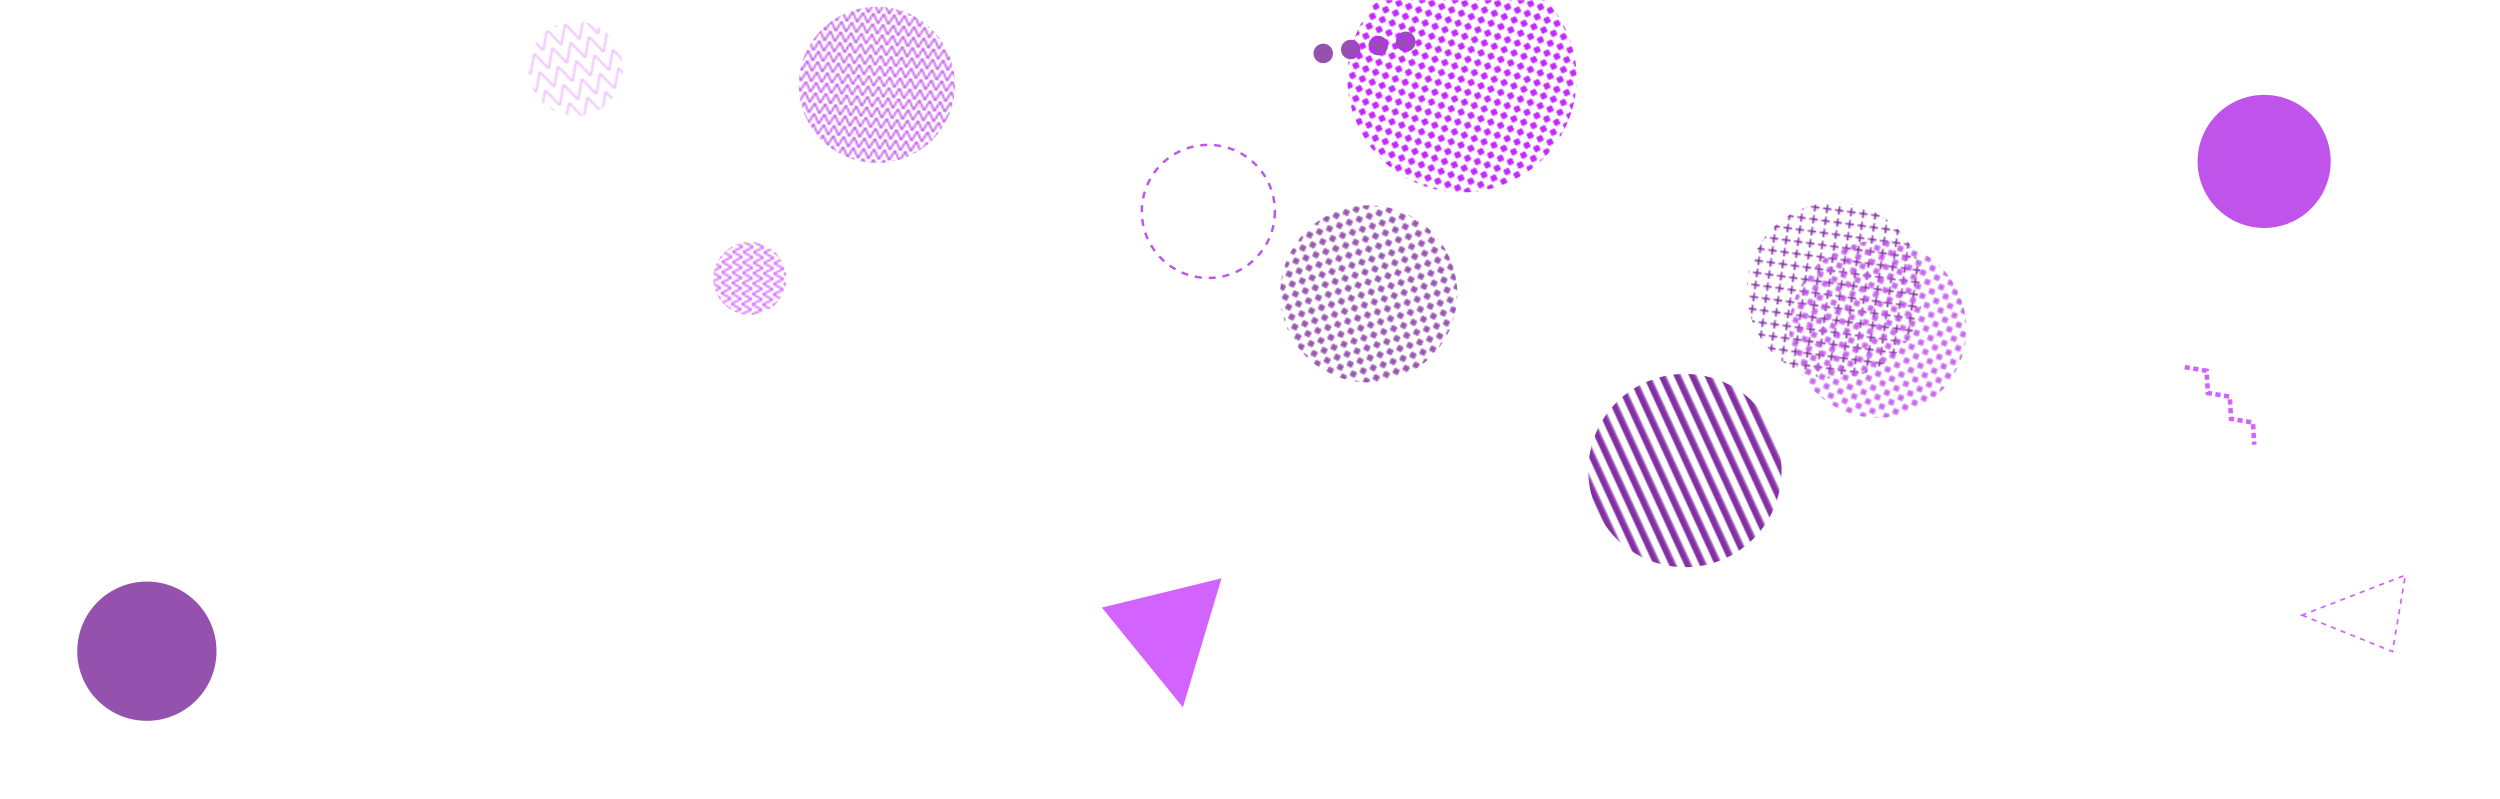 <svg xmlns="http://www.w3.org/2000/svg" version="1.1" xmlns:xlink="http://www.w3.org/1999/xlink" xmlns:svgjs="http://svgjs.com/svgjs" width="1440" height="460" preserveAspectRatio="none" viewBox="0 0 1440 460"><g mask="url(&quot;#SvgjsMask2245&quot;)" fill="none"><path d="M1325.94 354.33 L1378.04 375.3L1385.499 331.306z" stroke="rgba(211, 99, 255, 1)" stroke-width="1" stroke-dasharray="3, 3"></path><circle r="38.333" cx="1304.15" cy="92.98" fill="rgba(191, 83, 234, 1)"></circle><rect width="202.8" height="202.8" clip-path="url(&quot;#SvgjsClipPath2246&quot;)" x="955.4" y="65.97" fill="url(#SvgjsPattern2247)" transform="rotate(187.75, 1056.8, 167.37)"></rect><rect width="204" height="204" clip-path="url(&quot;#SvgjsClipPath2248&quot;)" x="979.65" y="87.67" fill="url(#SvgjsPattern2249)" transform="rotate(335.09, 1081.65, 189.67)"></rect><path d="M815.24 23.19a5.6 5.6 0 1 0-11.08 1.59 5.6 5.6 0 1 0 11.08-1.59zM799.41 25.46a5.6 5.6 0 1 0-11.09 1.58 5.6 5.6 0 1 0 11.09-1.58zM783.57 27.72a5.6 5.6 0 1 0-11.09 1.59 5.6 5.6 0 1 0 11.09-1.59zM767.73 29.99a5.6 5.6 0 1 0-11.09 1.59 5.6 5.6 0 1 0 11.09-1.59z" fill="rgba(148, 81, 174, 1)"></path><rect width="264" height="264" clip-path="url(&quot;#SvgjsClipPath2250&quot;)" x="710.13" y="-87.17" fill="url(#SvgjsPattern2251)" transform="rotate(108.63, 842.13, 44.83)"></rect><circle r="40.111" cx="84.6" cy="375.09" fill="rgba(148, 81, 174, 1)"></circle><path d="M1258.39 211.47L1271.02 213.58 1271.74 226.37 1284.37 228.47 1285.08 241.26 1297.72 243.37 1298.43 256.15" stroke="rgba(211, 99, 255, 1)" stroke-width="2.65" stroke-dasharray="3, 2"></path><rect width="222.6" height="222.6" clip-path="url(&quot;#SvgjsClipPath2252&quot;)" x="859.23" y="159.75" fill="url(#SvgjsPattern2253)" transform="rotate(245.3, 970.53, 271.05)"></rect><circle r="38.333" cx="696.01" cy="121.78" stroke="rgba(191, 83, 234, 1)" stroke-width="1.41" stroke-dasharray="4, 4"></circle><path d="M681.36 407.42 L634.66 349.96L703.609 333.091z" fill="rgba(211, 99, 255, 1)"></path><rect width="84" height="84" clip-path="url(&quot;#SvgjsClipPath2254&quot;)" x="389.87" y="118.39" fill="url(#SvgjsPattern2255)" transform="rotate(271.53, 431.87, 160.39)"></rect><rect width="109.2" height="109.2" clip-path="url(&quot;#SvgjsClipPath2256&quot;)" x="277.01" y="-15.02" fill="url(#SvgjsPattern2257)" transform="rotate(163.08, 331.61, 39.58)"></rect><rect width="204" height="204" clip-path="url(&quot;#SvgjsClipPath2258&quot;)" x="686.38" y="67.29" fill="url(#SvgjsPattern2259)" transform="rotate(252.56, 788.38, 169.29)"></rect><rect width="180" height="180" clip-path="url(&quot;#SvgjsClipPath2260&quot;)" x="415.1" y="-41.1" fill="url(#SvgjsPattern2261)" transform="rotate(184.08, 505.1, 48.9)"></rect></g><defs><mask id="SvgjsMask2245"><rect width="1440" height="460" fill="#ffffff"></rect></mask><pattern x="0" y="0" width="6.76" height="6.76" patternUnits="userSpaceOnUse" id="SvgjsPattern2247"><path d="M3.38 1L3.38 5.76M1 3.38L5.76 3.38" stroke="rgba(131, 48, 164, 1)" fill="none" stroke-width="1"></path></pattern><clipPath id="SvgjsClipPath2246"><circle r="50.7" cx="1056.8" cy="167.37"></circle></clipPath><pattern x="0" y="0" width="6" height="6" patternUnits="userSpaceOnUse" id="SvgjsPattern2249"><path d="M3 1L3 5M1 3L5 3" stroke="rgba(191, 83, 234, 1)" fill="none" stroke-width="1.33"></path></pattern><clipPath id="SvgjsClipPath2248"><circle r="51" cx="1081.65" cy="189.67"></circle></clipPath><pattern x="0" y="0" width="6" height="6" patternUnits="userSpaceOnUse" id="SvgjsPattern2251"><path d="M3 1L3 5M1 3L5 3" stroke="rgba(194, 40, 255, 1)" fill="none" stroke-width="1.96"></path></pattern><clipPath id="SvgjsClipPath2250"><circle r="66" cx="842.13" cy="44.83"></circle></clipPath><pattern x="0" y="0" width="222.6" height="7.42" patternUnits="userSpaceOnUse" id="SvgjsPattern2253"><rect width="222.6" height="3.71" x="0" y="0" fill="rgba(131, 48, 164, 1)"></rect><rect width="222.6" height="3.71" x="0" y="3.71" fill="rgba(0, 0, 0, 0)"></rect></pattern><clipPath id="SvgjsClipPath2252"><circle r="55.65" cx="970.53" cy="271.05"></circle></clipPath><pattern x="0" y="0" width="6" height="6" patternUnits="userSpaceOnUse" id="SvgjsPattern2255"><path d="M0 6L3 0L6 6" stroke="rgba(211, 99, 255, 1)" fill="none"></path></pattern><clipPath id="SvgjsClipPath2254"><circle r="21" cx="431.87" cy="160.39"></circle></clipPath><pattern x="0" y="0" width="10.92" height="10.92" patternUnits="userSpaceOnUse" id="SvgjsPattern2257"><path d="M0 10.92L5.46 0L10.92 10.92" stroke="rgba(234, 182, 255, 1)" fill="none"></path></pattern><clipPath id="SvgjsClipPath2256"><circle r="27.3" cx="331.61" cy="39.58"></circle></clipPath><pattern x="0" y="0" width="6" height="6" patternUnits="userSpaceOnUse" id="SvgjsPattern2259"><path d="M3 1L3 5M1 3L5 3" stroke="rgba(148, 81, 174, 1)" fill="none" stroke-width="1.69"></path></pattern><clipPath id="SvgjsClipPath2258"><circle r="51" cx="788.38" cy="169.29"></circle></clipPath><pattern x="0" y="0" width="6" height="6" patternUnits="userSpaceOnUse" id="SvgjsPattern2261"><path d="M0 6L3 0L6 6" stroke="rgba(191, 83, 234, 1)" fill="none"></path></pattern><clipPath id="SvgjsClipPath2260"><circle r="45" cx="505.1" cy="48.9"></circle></clipPath></defs></svg>